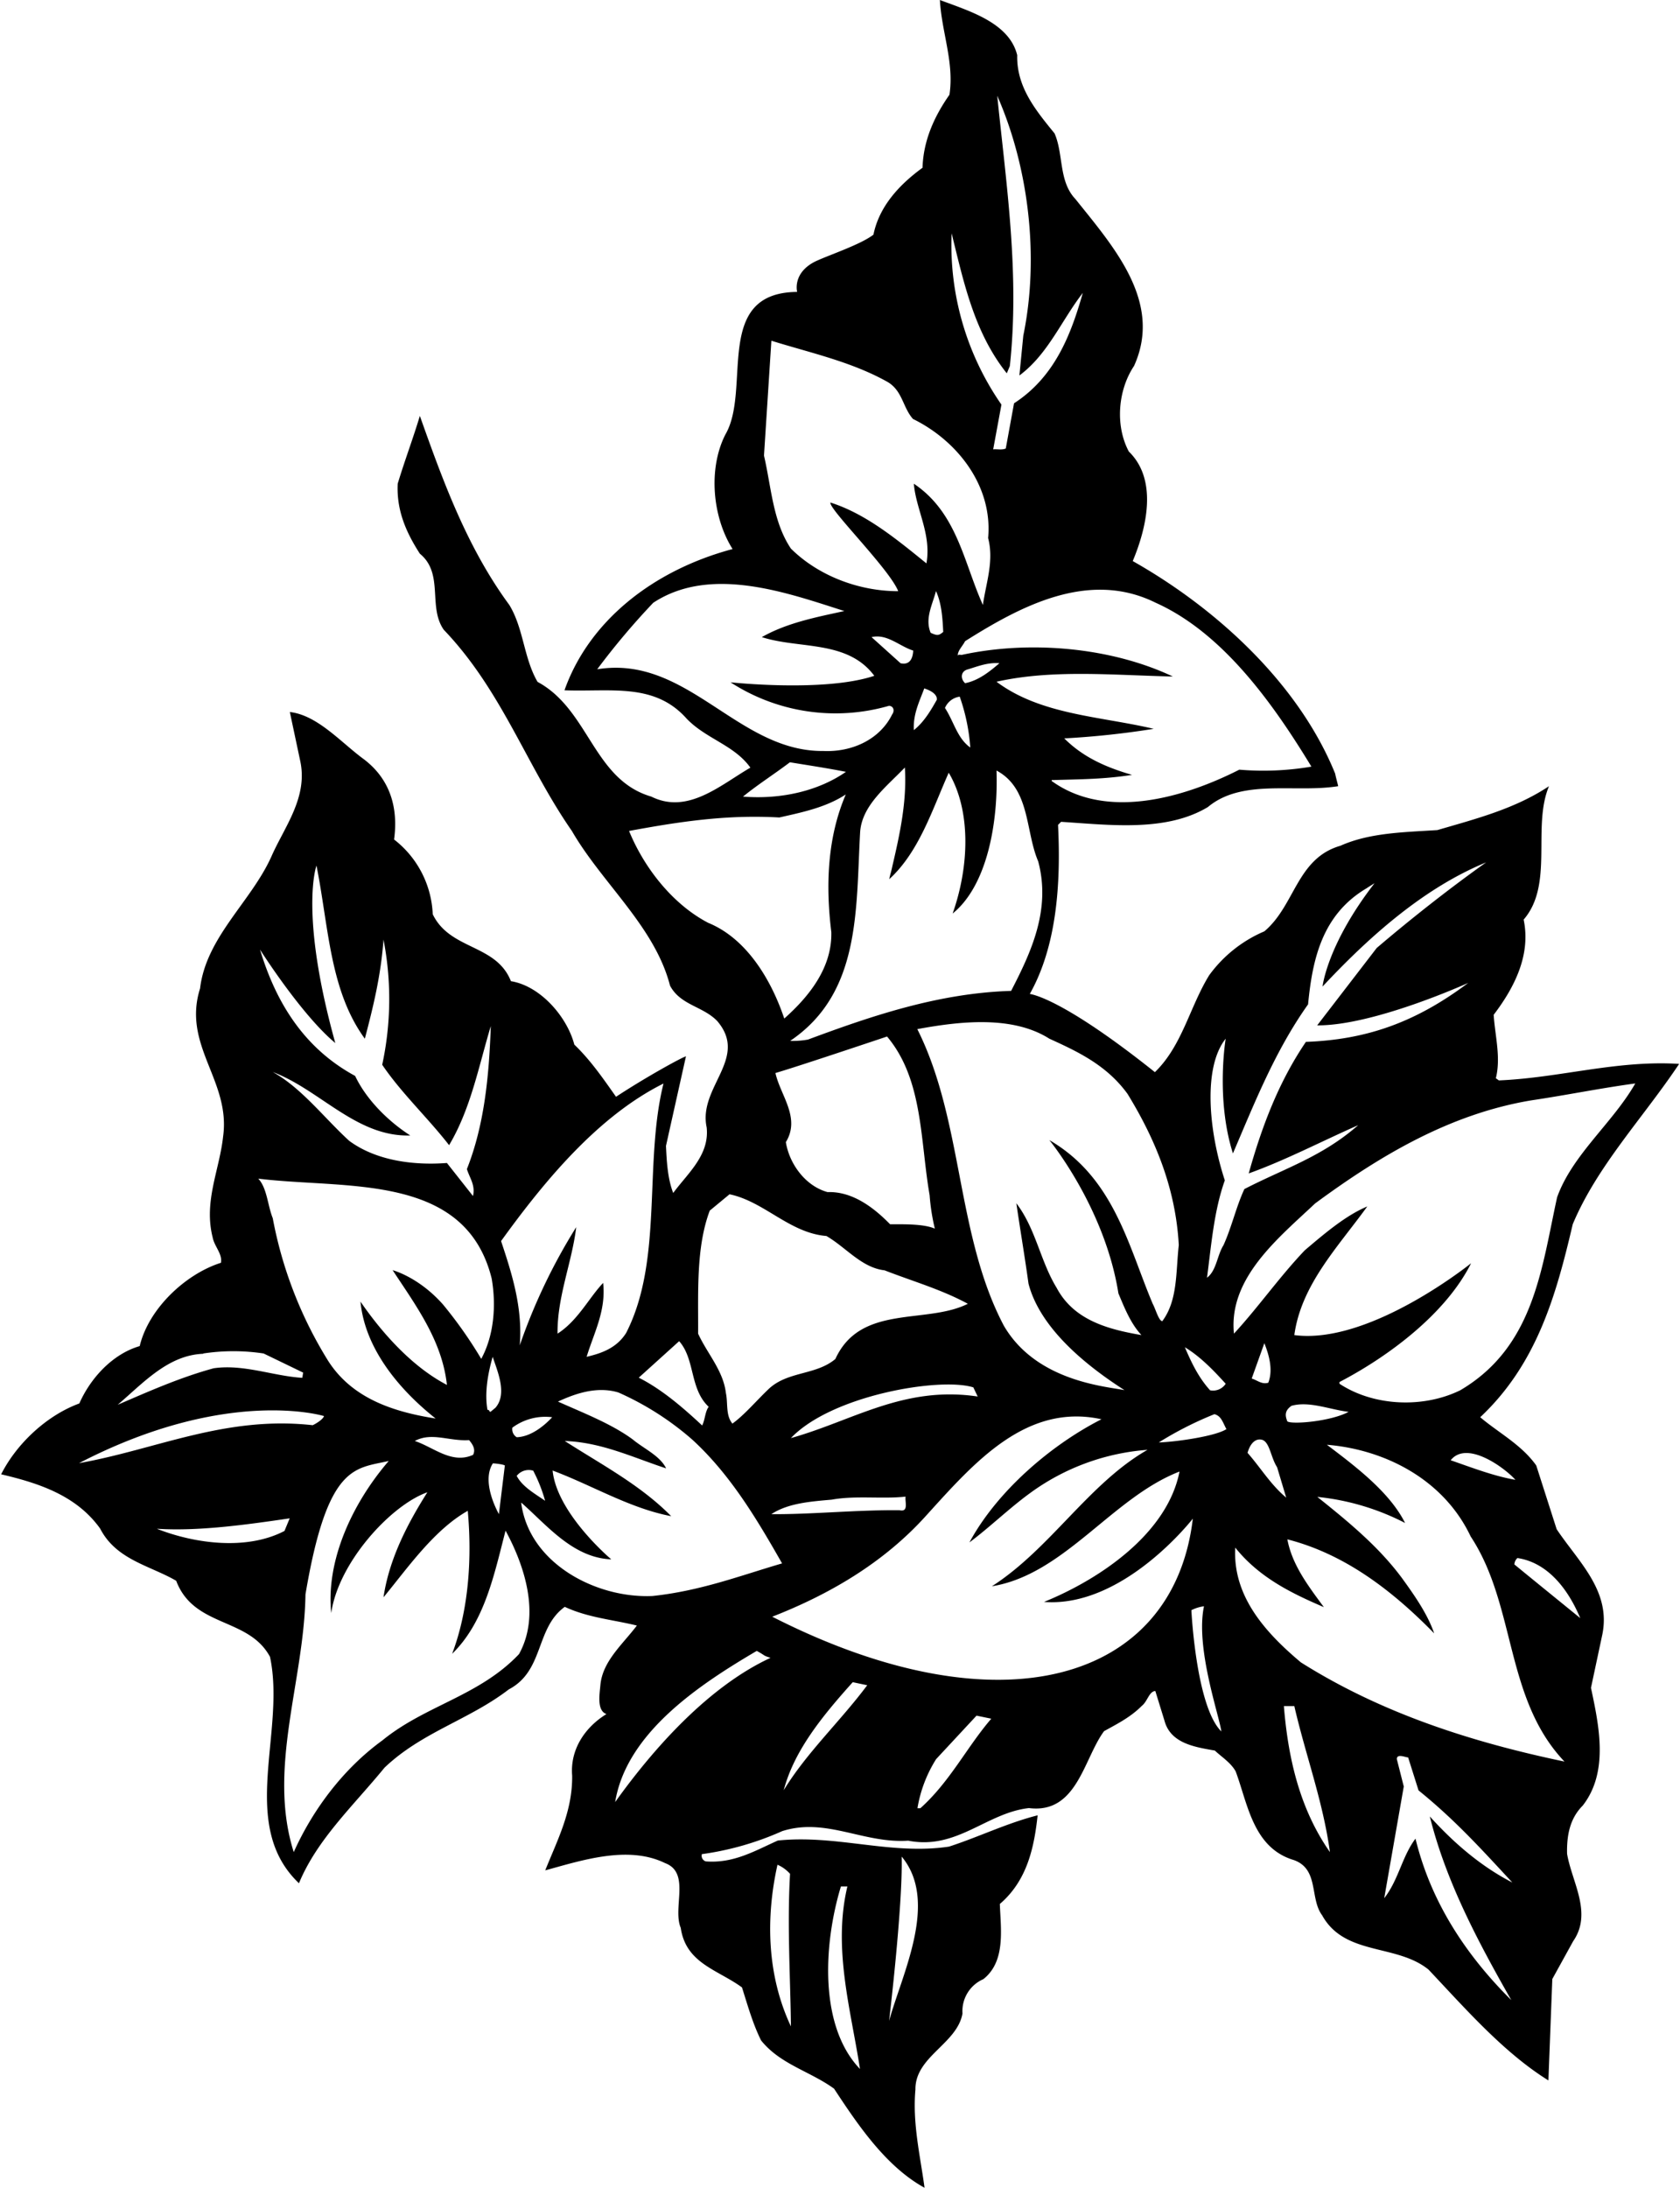 <?xml version="1.0"?>
<svg xmlns="http://www.w3.org/2000/svg" id="Layer_1" data-name="Layer 1" viewBox="0 0 463.68 604.2" width="464" height="604"><path d="M494.2,455.64c-4.08-5.76-10.56-9.12-15.48-13.32,15.72-14.76,21-33.84,25.56-53.28,6.72-16.08,19.56-29.52,29.4-44.28-17.28-1.08-32.88,3.84-49.8,4.56l-.84-.6c1.44-5.76-.24-11.76-.6-17.52,5.76-7.56,10.32-16.56,8.28-26.28,8.4-9.72,2.28-25.56,7-36.84-9.36,6.24-20.16,9-30.84,12.12-9.24.6-18.72.72-26.76,4.32C428,288,427.6,301,419.08,308.16a36.52,36.52,0,0,0-15.24,12.12c-5.4,8.76-7.44,19.44-15,26.76-25.64-20.44-34-21.48-34.56-21.6,7.32-13,8.64-30,7.8-46.68l.84-.84c13.32.84,29,2.88,40.56-4.08,9.48-7.92,24-3.84,36-5.76-.24-1.08-.6-2.28-.84-3.48-10.08-24.84-32.76-45.6-55.92-58.68,3.72-8.88,7.08-22.32-1.08-30.24-3.84-7.2-3-17,1.44-23.64,8-17.64-5.64-32.88-16.2-46.08-4.68-4.92-3.24-12.36-5.76-18.12C355.84,81.36,350.6,75,350.8,66.24,348.6,57.2,337.36,54,329.44,51c.48,8.88,4,17.28,2.64,26.16-4.2,6-7.2,12.6-7.44,20.16-6.6,4.8-12,10.8-13.56,18.48-3.68,2.8-12.28,5.6-16.08,7.4-6.4,3.2-5,8.4-5,8.4-23.4.2-12.52,26.92-19.84,39.4-4.8,9.48-3.56,22.8,2,31.6-22.4,6-39.8,20.2-46.44,39,12.84.48,24.84-2.16,33.72,7.8,5.4,5.64,13.2,7.32,17.64,13.56-8.28,4.8-17.28,13-27.36,8-16.08-4.68-17.16-24-31.44-31.68-3.84-6.6-3.84-14.76-7.8-21.24-11.76-16-18.36-34.32-24.72-52.2-1.92,6.36-4.2,12.36-6.12,18.72-.36,7.44,2.4,13.56,6.12,19.32,6.72,5.52,2.16,14.64,6.6,21,16.08,16.8,22.8,37.44,35.4,55.56,8.4,14.52,22.92,26.4,27.12,42.72,2.88,5.4,9,5.64,13,9.72,8.88,10.32-5.28,18.24-2.88,29.4.84,7.68-5.28,12.72-9.24,18.12-1.56-4-1.8-8.76-2-13l5.52-24.72c-.84.12-11,5.68-19.32,11.16-3.48-4.92-7-10.08-11.52-14.4-2-7.68-9.36-16.2-17.52-17.52-4.08-10.32-16.8-8.52-21.6-18.48a27.51,27.51,0,0,0-10.68-20.64c1.2-8.76-1.08-16.68-8.4-22.2-6.24-4.56-12.72-12.12-20.4-13l2.88,13.56c2.16,10.08-4.44,18.24-8,26.4-5.64,12.48-18,22.2-19.68,36.36-5,15.84,8.52,25.44,6.36,40.92-1,9.24-5.4,17.88-2.88,27.84.48,2.52,2.76,4.56,2.28,7-9.84,3.12-20,12.72-22.44,23-7.44,2.16-13.56,8.76-16.68,15.84-8.88,3.24-17.28,11-21.6,19.56,10.2,2.4,20.76,5.76,27.36,15,4.44,8.64,13.8,10.2,21,14.4,4.92,13,20,10,25.92,21,4.44,20.88-8.88,46.44,8,62.52,5-12.12,15-21.36,23.64-31.92,10.32-9.84,23.4-13.2,34.32-21.6,9.84-5.16,7.32-16.92,15.48-22.8,6.48,3,13,3.48,19.92,5.16-4,5.28-9.48,9.84-10.08,16.44-.24,2.64-1,7.08,1.68,8-5.88,3.6-10.08,9.72-9.48,17,.12,9.84-4.08,17.76-7.44,26.16,10.08-2.76,22.92-7,33.12-2,7.08,2.64,2,12.36,4.32,17.88,1.44,9.84,10.2,11.52,16.92,16.44,1.56,4.92,3,10.08,5.28,14.64,5.28,6.6,13.56,8.52,20.16,13.32,6.48,9.84,14.28,21.48,25,27.36-1.2-8.88-3.36-17.76-2.52-27.12-.12-9.12,11.52-12.6,13-21a9.62,9.62,0,0,1,5.76-9.48c6.24-4.92,4.8-13.8,4.56-20.76,7.56-6.48,9.48-15.6,10.44-24.48-8.52,2.16-16.32,6-24.48,8.64-16,2.4-31-3.36-47.28-1.68-6.24,2.76-12.12,6.36-19.92,5.76a1.62,1.62,0,0,1-1.08-2,81.49,81.49,0,0,0,22.2-6.36c12.12-3.84,22.44,3.48,34.8,2.64,13.44,2.64,21.6-7.68,33.36-9,13.32,1.68,15.12-13.68,20.76-21.24,3.6-2,7.32-3.84,10.44-7,1.56-1.2,2-4,3.72-4.08l2.52,8.16c1.68,6.36,8.52,7.32,13.92,8.28,1.92,1.8,4.44,3.36,5.76,5.76,3.36,9,4.8,21.12,16.08,24.48,7,2.52,4.32,10.56,7.8,15.24,6.24,11.28,20.52,7.8,29.4,15,10.2,10.8,20.76,22.92,33.12,30.6l1.08-28,5.76-10.44c5.4-7.8-.36-16.32-1.68-24.12-.12-5,.72-9.72,4.32-13.32,7.2-9.24,4.56-21.84,2.28-32.52l3.12-14.64c2.52-12.12-6.6-20.16-12.6-29.16Zm-175.32,108C329.2,576,319,596,315.4,609,315.4,609,319.2,577.4,318.88,563.68Zm-16.8,8.24h1.8c-4.08,17.16,1,34.2,3.48,50.4C296,610.44,297.28,587.76,302.08,571.92Zm-17.52-6a9.93,9.93,0,0,1,3.48,2.52c-.84,14.4.12,29.16.24,42.12C281.8,596.76,281.2,581,284.56,565.92ZM488.44,459.6c-5.88-1-12-3.36-17.88-5.4C475,448.6,485.4,456.2,488.44,459.6ZM359.68,337.8c7.92,3.6,15.84,7.32,21.6,15.24,7.8,12.72,13.32,26.28,14.16,41.76-.84,7.32-.24,15.24-4.56,21-1-.12-1.8-3.24-2.64-4.8-6.72-15.84-10.64-34.8-28.56-45.2,0,0,15.32,18.6,19.08,42.32,1.68,4,3.36,8.28,6.36,11.52-9-1.56-18.6-4-23.4-13-4.56-7.44-5.76-16.32-11.16-23.4,1.08,7.44,2.28,14.4,3.36,22.2,3.24,12.48,16.2,22.8,26.52,29.4C375.2,433.8,356,432.4,347.08,417c-13.2-25.08-11.16-56.52-23.88-81.84C334.84,333,349.48,331.32,359.68,337.8ZM318.28,468c-12-.12-24.84,1.2-35.4,1.08,4.56-3,10.68-3.48,16.68-4,6.48-1.2,14.16-.12,20.4-.84C319.72,465.6,320.92,468.6,318.28,468Zm-30-19.92c11.32-11.88,41.32-16.88,50.4-14l1.2,2.52C319.48,433.56,305.44,443.28,288.28,448.08ZM284,347.28c5.84-1.68,30.84-10.08,30.84-10.08,10,11.88,9.12,28.68,11.76,43.8a57.11,57.11,0,0,0,1.44,9.24c-3.12-1.32-8.4-1.2-12.36-1.2-4.68-4.8-10.56-9.12-17.28-8.88-6.12-1.68-10.56-7.8-11.52-13.8C291,359.64,285.4,353.52,284,347.28Zm65.16-22.68c-20,.6-38.4,6.84-56.16,13.44a22.66,22.66,0,0,1-4.92.36c19.56-13.2,18.12-36.24,19.32-57.6.48-7.44,7.32-12.6,12.36-17.88.6,9.48-1.44,18.6-3.48,27.36-.24,1.2-.6,2.28-.84,3.48,8.28-7.56,11.88-19.2,16.44-29.4,6.12,10.32,5.76,25.64,1.08,38.88,9.68-7.84,12.6-25.44,12.12-39.48,9.36,5,7.92,16.68,11.52,25.08C360.16,302.16,354.64,313.92,349.12,324.6Zm-30.6-90.48-8-7.2c4.32-1,7.68,2.52,11.52,3.72C322,230.64,322.2,235,318.52,234.12ZM328.6,244.2c-1.56,2.76-3.48,6.12-6.36,8.4-.24-4.44,1.56-7.92,2.88-11.52C326.56,241.56,328.72,242.52,328.6,244.2Zm-.24-30c1.56,3.48,1.8,7.32,2,11.28-1.2,1-1.6,1.12-3.48.24C325.24,221.76,327.4,217.92,328.36,214.2Zm9.48,43.2c-3.6-2.52-4.56-7.2-7-10.92a5.18,5.18,0,0,1,4.08-3.12A54.06,54.06,0,0,1,337.84,257.4Zm-.6-21.6c2.76-.84,5.4-1.92,8.64-1.68-2.64,2.28-5.76,4.8-9.48,5.52C335,238.32,335.2,236.28,337.24,235.8Zm51.84-18.36c18.72,8.4,32.64,28.2,43,45.24a79.26,79.26,0,0,1-19.92.84c-14.88,7.56-36.6,14.16-51.84,3.12v-.24c8-.24,14.52-.24,22.2-1.44-6.84-2-13.32-4.68-18.72-10.08a236,236,0,0,0,24.72-2.64c-14.76-3.48-31.2-3.84-43.44-13,15.48-3.48,32.4-1.8,48.72-1.44-16.92-8-39.24-10.08-58.2-6-.36.12-1-.24-1.2.24-.12-1.32,1.32-2.64,2-4C351.52,218.52,370.48,208.2,389.08,217.44Zm-56.4-102c3.36,13.56,6.24,27.36,15.24,38.64l.84-2c2.76-25.44-1-50.28-3.48-74.64,8.52,19.32,11.76,44.16,7.2,66.24l-1.08,11c7.92-5.88,11.64-15.24,17.52-22.8-3.24,11.4-7.68,23.16-19,30.48l-2.28,12.48c-1.08.48-2.4.12-3.48.24l2.28-12.36A77.25,77.25,0,0,1,332.68,115.44Zm-49.8,29.64c10.8,3.36,22,5.76,31.92,11.28,4.32,2.4,4.32,7.08,7.2,10.32,12.24,6,22.08,18.48,20.76,32.88,1.68,6.36-.6,12.48-1.44,18.48-5.28-11.64-7.08-25.44-19.08-33.48.6,7.2,4.92,13.92,3.48,22-8.16-6.6-16.68-13.68-26.52-16.8-.6,1.68,16.4,18.48,18.72,24.48-10.8,0-22-4.2-29.64-11.76-5-7.44-5.4-16.92-7.44-25.68ZM234.76,235.8a202.19,202.19,0,0,1,15.48-18.36c15.84-10.44,37-2.76,52.8,2.28-7.68,1.68-15.84,3.24-22.8,7.2,10.44,3.36,23.64.72,31.08,10.68-13.72,4.6-39.72,1.8-39.72,1.8a53.33,53.33,0,0,0,43.8,6.48c1.32.12,1.56,1.44.84,2.4-3.36,6.84-11,10.44-19,10.08C273.52,258.6,259.72,231.72,234.76,235.8ZM288,261.48c5.16.84,10.68,1.68,15.48,2.64-7.44,5.16-17.64,7.68-28.44,6.84C279,267.72,283.72,264.72,288,261.48Zm-22.44,44.4c-10-5.16-17.88-15.36-22-25.44,13.68-2.52,26.76-4.56,41.52-3.72,6.36-1.44,12.84-2.76,18.36-6.36-5,11.64-5.64,24.72-4,38,.24,9.84-6.12,17.76-13,23.88C283.12,322.32,276.52,310.44,265.6,305.88Zm.24,79.44,5.52-4.56c9.6,2,16.56,10.68,26.76,11.52,5.4,3.12,9.72,8.76,16.08,9.48,7.68,3,15.72,5.28,23,9.24-11.52,5.76-29.64,0-36.6,15.24-5.28,4.44-12.84,3.36-18.12,8-3.48,3.24-6.84,7.32-10.32,9.84-1.92-2.28-1.2-5.64-1.8-8.4-.72-6.24-5.16-10.92-7.68-16.44C262.72,408.24,262,395.52,265.84,385.32Zm-8.4,36c4.44,5,2.88,13.2,8.16,18.12-1,1.32-1,3.6-1.8,5.16-5.28-4.92-11.16-10-17.52-13.2Zm-4.32-71.16c-5.52,22.08,0,48.72-10.32,68.88-2.64,4.2-6.84,5.64-10.92,6.6,2-6.6,5.4-12.72,4.56-20.4-3.84,4-7,10.44-12.6,14-.12-10.2,4-19.68,5.16-29.4a159.76,159.76,0,0,0-15.6,32.64c.84-10.44-2.16-19.8-5.16-28.8C220.12,377.16,235,359.16,253.12,350.16Zm-40.56,97.68a2.59,2.59,0,0,1-1.2-2.64,15.29,15.29,0,0,1,11-2.88C219.76,445.08,216.16,447.72,212.56,447.84Zm7.8,17.52c-2.76-1.92-6.24-3.84-7.8-6.84a4.2,4.2,0,0,1,4.56-1.44A42.47,42.47,0,0,1,220.36,465.36Zm-13.8-25.56-1,.84c-.72.6-.24-.36-1.08-.36-.84-4.68.12-10.08,1.44-14.64C207.28,429.84,210,436,206.56,439.8Zm2.72,15.88-1.64,13.4c-2.16-4-4.2-10.08-1.68-14C206,455,209,455.32,209.28,455.68ZM162.4,339c-10-36-5.2-49-5.2-49,3.4,17,3.64,34.48,13.36,47.8,2.4-9.12,4.44-17.52,5.16-27.36a85.94,85.94,0,0,1-.36,34.56c5.28,7.8,12.6,14.64,18.48,22.2,6-10.08,8.16-21.72,11.52-32.88-.48,13.92-1.8,27.36-6.6,39.48.72,2.4,2.4,4.44,1.68,7.44l-7.2-9.12c-9.48.72-19.68-.72-27-6.12-6.84-6.24-13.2-14.64-21.12-19,13.08,4.92,23.16,18,38,17.52-6-3.84-12.12-9.84-15.24-16.44C153.76,340.44,146,327.8,141.6,313.2,141.6,313.2,153,331.2,162.4,339Zm43.2,65c1.32,7.56.6,15.84-2.88,22.2a119.81,119.81,0,0,0-10.56-15c-6.76-7.64-13.92-9.48-13.92-9.48,6.6,10,13.68,19.56,15,31.68-9.6-5-17.88-14.28-23.88-23,1.2,12.72,10.32,24,20.76,32.28-11.4-1.8-22.92-5.4-29.64-15.84a114.26,114.26,0,0,1-15.36-39.48c-1.44-3.6-1.56-8.28-4-10.92C165.16,379.44,198.28,374.64,205.6,404Zm-5.16,48.72c-5.88,2.64-10.92-2.16-16.08-3.84,4.68-2.52,9.48.12,15-.24C200.32,449.76,201.28,451.2,200.44,452.76Zm-74.52-28a55.52,55.52,0,0,1,16.68,0L153.52,430l-.24,1.44c-8-.48-16.2-3.84-24.48-2.64-9.24,2.52-17.88,6.36-26.52,10.08C109.36,432.84,116.2,425.16,125.92,424.8ZM91.6,455c41-21.24,67.68-13,67.68-13-.24.84-2,2-3.12,2.52C132,441.84,113,451.2,91.6,455Zm21.6,18.12c11.28.72,24.36-1.08,36.6-2.88l-1.44,3.48C137.92,479.16,123.64,477.24,113.2,473.16Zm100,34.56c-11,11.64-25.92,14.16-37.8,23.88-10.92,7.92-19.32,19.32-24.48,30.84-7.32-23.16,2.88-47.16,3.24-71.16,6.08-36.08,13.68-34.68,23-36.84-10.32,12-17.36,27.76-15.88,42,1.92-13.84,16.36-29.76,26.56-33.36-5.4,8.52-10.56,18.36-12.12,29,6.6-8,13.92-18.6,23.28-23.88,1.2,13.2.24,27.48-4.32,39.48,9-8.76,11.64-22,14.76-34C214.72,483.36,219.16,496.92,213.16,507.72Zm.6-41.76c7,6.12,14.24,15.24,24.84,15.64,0,0-15-12.6-16.2-24.52,10.92,4.08,21.36,10.44,32.76,12.6-8.52-8.64-19.32-14.28-29.4-20.76,10.2.36,18.84,4.56,28,7.56-1.68-3.48-6.12-5.4-9.24-8-5.88-4.32-13.68-7.32-20.64-10.44,4.68-2.16,10.68-4.32,16.68-2.52a80.27,80.27,0,0,1,20.4,13c10.68,9.76,18.08,22.36,24.84,34.2-11.52,3.36-22.36,7.56-35.76,9C234.6,492.4,216,482.8,213.76,466Zm25.92,82.68c3.12-19.2,23.4-32.52,39.12-41.76,2.8,1.52,1.4,1.12,3.8,1.92C265.68,516.6,250.48,533.52,239.68,548.64Zm46.56-3.24c2.88-11,10.68-20.52,19.08-29.88l4,.84C302,526.2,292.48,535.08,286.24,545.4Zm37.8,4.92h-.84a36.56,36.56,0,0,1,5.16-13.56l11.16-12,4.08.84C336.88,533.4,332.2,543,324,550.32ZM283.12,497.4c15.36-6,30.6-14.64,42.6-28,13.08-14.4,27.48-31.08,48.36-26.52-13.92,7.08-28.8,19.8-36.48,34,5.4-4,10.92-9.36,16.68-13.56a62.82,62.82,0,0,1,32.52-12c-16.2,9.24-26.88,27.36-43,37.68,20-3.24,33.24-24.48,51.84-31.68-3.36,17.16-22.08,29.76-37.44,36,22,1.68,41.12-23,41.12-23C394,515.2,346.4,529.6,283.12,497.4Zm115.8-1.8a10.74,10.74,0,0,1,3.48-1.08c-2.4,11.48,4.2,30.08,4.8,34.56C400.2,522.2,398.92,495.6,398.92,495.6Zm-9-46.32a97.27,97.27,0,0,1,15.36-7.8c1.92.48,2.32,2.32,3.32,4.12C405.6,447.6,394.36,449.16,389.92,449.28Zm7.2-26.28c4.2,2.52,7.92,6.36,11.28,10.08a4.16,4.16,0,0,1-4.32,1.8C400.84,431.28,398.92,427.2,397.12,423Zm10.68-28.2c-1.8,2.88-1.92,7-4.56,9,1.2-9.12,1.92-18.48,4.92-26.88-4.56-13.92-6-31.32.24-39.12,0,0-2.8,16.6,2,31.68,6-14,11.64-28.32,20.76-41.16,1.2-12.36,3.84-24.72,16.08-32,.72-.48,1.56-1,2.28-1.44-13.16,17-14.36,28.52-14.36,28.52,13.6-14.56,28.52-27.44,45.2-34.28-9.48,6.72-20.4,15.24-30.24,23.64l-16.44,21.36c15.68.12,41.72-11.72,41.72-11.72-14.64,11-28.28,15.68-44.84,16.28C423,349.8,418.36,362.16,414.76,375c10.08-3.6,20.16-8.88,30.24-13.32-10,8.76-20.28,11.88-31.44,17.64C411.28,384.24,410.08,389.76,407.8,394.8Zm25.32-11.52c18.24-13.44,37.44-24.72,59.64-28.44,9.72-1.44,19.08-3.36,28.8-4.68-6.24,10.92-17.4,19.68-21.6,31.44-4.32,19.68-6.36,41.28-26.76,53.28-10.2,5-23.88,4.44-33.36-1.8v-.48c13.44-7,29.36-18.8,36.36-32.8,0,0-28,22.6-48.84,19.84,1.92-13.92,12-24.24,20.16-35.52-6,2.52-11.76,7.44-17.28,12.12-7.08,7.44-12.84,15.72-19.56,23C409.12,403.92,422.92,392.88,433.12,383.28ZM418.6,448.6c2,.8,2.28,4.88,4,7.52l2.52,8.4c-4.32-3.6-7.08-8.28-10.68-12.36C415.2,449.4,416.8,448,418.6,448.6Zm-3-17,3.48-9.72c1.2,3,2.52,7.32,1.08,10.92C418.36,433.32,417.16,432.12,415.6,431.64Zm10.88,7.6c4.92-1.44,10.6,1,15.88,1.64-4.92,2.64-15.56,3.52-16.92,2.64C424.84,442,424.6,440.6,426.48,439.24Zm-2,82.88h2.88c3.12,13.56,7.92,26.28,9.84,40.32C429,550.68,425.68,536.88,424.48,522.12Zm62.88,81.24c-13.2-13.08-22.44-27.84-26.52-44.64-3.72,4.92-4.68,11.4-8.64,16.44l5.4-30.84-1.92-7.56c0-1.68,2.64-.36,3.12-.48l2.88,9.12c10.08,8.16,17.16,16,25.92,25.44-8.4-4.32-15.84-10.56-22.8-18.24C469.24,570.48,478.12,587.16,487.36,603.36ZM429.16,510c-10-8.4-18.84-18.36-18.12-31.68,6.72,8.4,15.84,12.72,24.48,16.44-4.32-5.88-8.76-11.64-10.08-18.72C440.92,480,454,489.72,466,502c-1.8-5.28-5.4-10.44-8.88-15.24-6.48-8.76-15-15.72-23.4-22.44a67.55,67.55,0,0,1,24.24,7.2c-4.32-8.64-14-15.84-21.6-21.6,16.08,1.32,32.28,9.6,39.72,25.32,12.6,19.08,9.36,44.76,25.92,62.16C476.2,532,451.36,524,429.16,510Zm59-27a2.55,2.55,0,0,1,.84-1.8c8,1.2,13.76,8,17.36,16.6C506.4,497.8,493.6,487.44,488.2,483Z" transform="translate(-70 -51)"/></svg>
